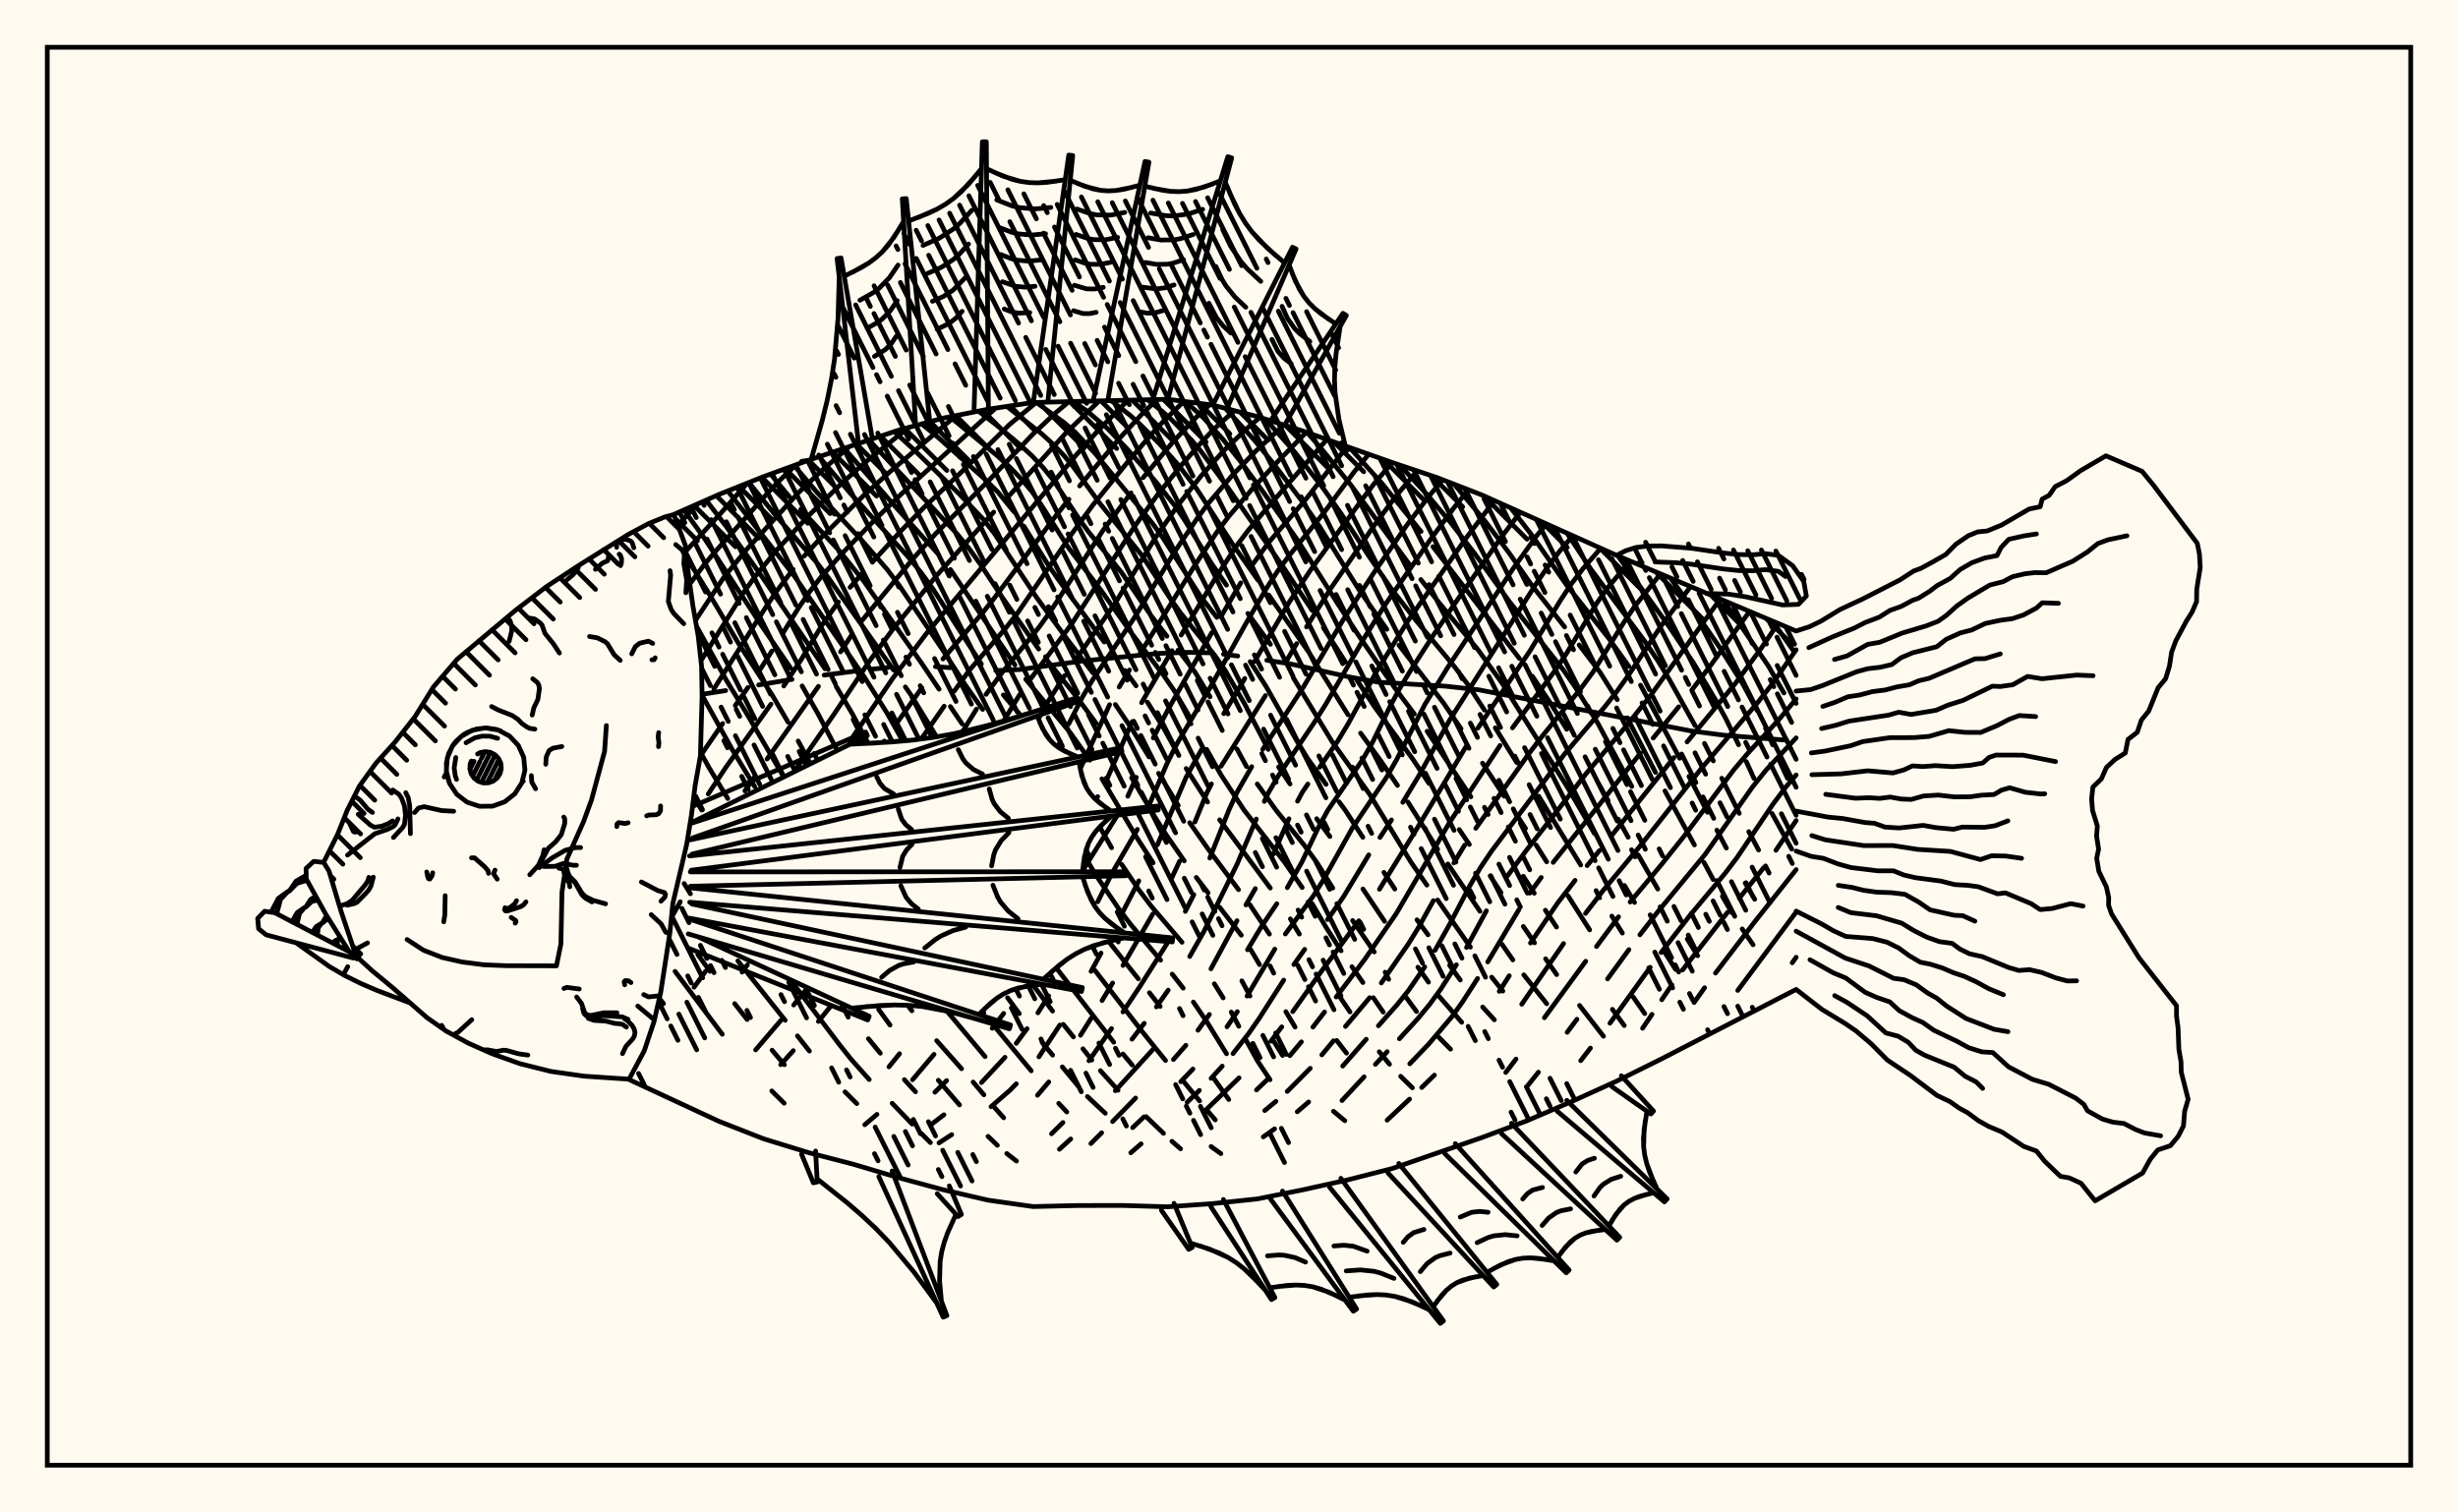 <svg xmlns="http://www.w3.org/2000/svg" width="520" height="320"><rect x="0" y="0" width="520" height="320" fill="floralwhite"/><rect x="10" y="10" width="500" height="300" stroke="black" stroke-width="1" fill="none"/><path stroke="black" stroke-width="1" fill="none" stroke-linecap="round" stroke-linejoin="round" d="
M 142.56 108.84 152.07 104.63 161.56 100.83 171.06 97.37 190.05 91.03 199.55 88.46 209.04 86.58 218.54 85.16 247.03 84.47 256.53 85.7 266.02 88.14 275.52 91.15 294.51 97.85 304.01 101.04 313.51 104.73 342 117.5 379.98 133.51 
M 379.98 209.34 351.49 224.04 342 228.75 332.5 233.06 323 237.14 313.51 240.68 294.51 247.24 285.02 249.66 275.52 251.76 266.02 253.66 256.53 254.66 247.03 255.33 237.53 255.05 228.04 255.06 218.54 255.28 209.04 253.93 199.55 251.73 190.05 249.16 180.55 246.33 171.06 243.87 161.56 240.95 152.07 237.23 133.09 228.41 
M 378.02 156.61 364.59 155.54 357.74 154.65 312.89 145.96 305.77 145.18 291.68 144.34 285.38 143.22 272.83 140.43 268 139.7 
M 261.85 138.8 258.84 138.41 
M 255.83 138.12 251.27 138.02 244.99 138.25 229.07 139.84 215.7 141.66 210.65 141.88 
M 201.07 141.27 197.89 141.04 
M 187.84 141.25 184.44 141.58 
M 181.06 141.98 174.35 142.84 
M 167.56 143.74 160.49 144.92 
M 153.53 146.11 148.52 146.9 
M 139.49 211.21 140.36 212.35 
M 142.81 205.52 152.8 218.83 
M 163.28 230.82 165.9 233.42 
M 147.63 201.97 150.21 205.51 
M 155.43 212.35 158.06 215.7 
M 163.33 222.19 165.94 225.27 
M 144.73 186.93 146.06 189.1 
M 156.1 203.3 166.11 215.87 
M 168.7 219.17 171.24 222.38 
M 178.77 231.02 181.26 233.5 
M 167.87 208.19 177.65 221.09 180.11 224.18 183.89 228.41 
M 188.74 233.43 192.98 237.83 
M 194.92 239.84 196.84 241.75 
M 146.76 168.59 148.46 171.4 
M 183.73 219.77 186.24 222.84 
M 191.32 228.43 193.68 231 
M 148.2 159.17 149.98 162.39 153.96 168.96 
M 185.89 213.58 188.29 216.88 
M 198.51 228.56 202.99 233.77 
M 209.03 240.43 211 242.32 
M 212.99 244.06 215.04 245.65 
M 148.53 147.1 154.96 158.67 159.66 166.42 
M 192.02 212.69 192.91 213.86 
M 198.16 220.18 203.42 226.12 
M 205.87 228.94 208.15 231.64 
M 210.29 234.18 212.33 236.5 
M 147.33 132.43 153.61 143.83 158.02 151.06 165.48 163.84 
M 200.42 214.04 208.39 223.55 
M 145.26 118 149.98 125.58 156.26 136.17 163.37 147.07 166.72 152.8 
M 168.86 156.78 171.28 161.26 
M 207.81 213.89 208.14 214.31 
M 210.74 217.59 218.16 226.56 
M 223.98 233.44 225.69 235.27 
M 144.69 107.9 149.01 113.88 161.02 132.25 167.29 141.38 
M 169.69 145.13 173.01 150.95 177.09 158.68 
M 213.16 211.1 215.64 214.46 
M 220.45 220.54 222.69 223.24 
M 224.74 225.73 228.33 230.08 
M 230.05 232 233.82 235.54 
M 149.38 105.82 153.56 111.29 161.18 121.98 174.53 141.49 
M 176.91 145.25 180.28 150.96 183.68 157.29 
M 218.57 208.44 222.68 213.92 
M 224.94 216.73 227.09 219.39 
M 229.1 221.9 230.98 224.29 
M 232.8 226.54 236.53 230.67 
M 242.47 236.26 246.15 239.79 
M 247.93 241.47 249.75 243.06 
M 153.96 103.87 168.1 121.95 182.97 143.42 187.64 150.85 190.97 156.78 
M 223.44 204.76 235.61 220.51 
M 237.57 223 239.53 225.34 
M 256.21 242.58 258.28 244.08 
M 158.42 102.08 163.96 108.89 172.85 119.1 175.23 122.23 189.04 141.77 
M 191.53 145.33 192.78 147.13 198.14 155.89 
M 231.64 205.32 241.52 218.11 246.57 224.38 
M 250.37 228.8 253.78 232.94 
M 255.41 234.97 257.1 236.95 
M 163.01 100.3 167.23 105.38 
M 169.39 107.77 177.68 116.67 182.73 122.95 195.07 140.46 198.67 145.82 
M 201.05 149.49 203.55 153.17 
M 234.52 199.17 240.81 207.1 
M 243.17 210.04 245.44 212.94 
M 256.75 228.11 259.95 232.63 
M 168 98.49 172.9 104.24 182.47 114.49 187.68 120.48 190.19 123.8 199.67 137.86 204.17 144.86 207.89 150.1 
M 229.45 181.13 231.75 185.01 236.65 192.24 239.17 195.55 245.53 203.15 
M 247.99 206.1 250.31 209.07 
M 252.46 212 255.35 216.25 259.48 222.95 
M 173.29 96.65 179.95 104.43 192.38 118.1 194.94 121.25 197.42 124.68 207.61 140.5 
M 212.26 147.04 216.01 151.45 
M 232.66 174.95 235.16 179.36 
M 237.28 182.86 240.89 188.22 243.51 191.68 250.06 199.36 
M 256.9 208.15 258.77 211.13 
M 260.48 214.13 262.08 217.14 
M 263.64 220.12 266.03 224.46 268.68 228.44 
M 178.63 94.91 189.56 107.35 198.5 117.24 
M 201.07 120.5 214.71 140.7 
M 217 143.72 226.42 155.03 230.56 160.84 
M 233.12 164.79 240.55 177.3 243.95 182.56 
M 262.72 207.53 264.44 210.73 
M 269.49 220.32 271.33 223.31 
M 282.1 235.12 284.5 237.12 
M 183.88 93.14 202.46 112.95 205 116.04 207.42 119.41 212.05 126.42 219.74 137.33 
M 221.92 140.19 227.92 147.65 231.88 153.01 
M 239.4 164.58 244.51 173.16 246.75 176.68 250.53 182.14 
M 253.08 185.64 255.57 188.9 
M 258.02 191.95 262.6 197.87 
M 264.59 200.92 266.46 204.09 
M 272.03 214.04 273.98 217.31 
M 189.18 91.33 193.29 95.1 202.97 104.55 208.02 109.87 210.39 112.9 219.18 126.25 225.7 135.17 231.2 142.36 
M 235.96 149.05 239.72 154.63 243.08 160.14 
M 245.1 163.62 249.27 170.43 
M 251.69 174.07 255.58 179.63 262.02 188.23 
M 264.41 191.41 268.55 197.64 
M 282.79 220.14 284.86 222.82 
M 195 89.69 198.6 92.67 208.58 101.6 211.12 104.12 214.52 108.28 
M 216.6 111.32 221.67 119.4 223.83 122.53 233.6 135.83 
M 237.98 141.85 240.34 145.1 
M 242.73 148.55 246.1 153.91 248.99 159.16 
M 250.94 162.6 255.47 169.69 
M 258.03 173.46 268.74 187.89 
M 272.98 194.42 274.88 197.63 
M 283.46 210.94 285.6 214.1 
M 291.79 222.53 293.96 225.17 
M 296.31 227.72 298.8 230.15 
M 200.96 88.18 211.07 96.5 213.67 98.87 216.13 101.41 218.36 104.08 220.32 106.89 226.08 115.95 232.83 124.76 239.2 133.74 246.1 142.79 248.44 146.18 251.52 151.43 
M 255.27 158.54 258.3 163.94 263.18 171.39 271.82 182.51 275.48 187.78 
M 277.58 191.18 280.52 196.17 283.72 201.16 
M 286.01 204.53 288.33 207.88 
M 290.53 211.09 292.62 214.13 
M 206.98 86.99 210.71 89.85 215.78 94.1 218.29 96.42 220.64 98.89 222.77 101.5 228.33 109.85 230.37 112.64 237.22 121.06 243.5 130.23 246.87 134.61 
M 249.25 137.54 252.81 142.21 255.99 147.43 
M 261.67 158.45 263.71 162.19 
M 265.98 165.87 269.94 171.4 275.88 178.78 278.57 182.47 281.95 187.89 
M 286.16 194.77 290.73 201.41 
M 297.52 211.09 299.67 214.02 
M 304.33 219.41 306.87 221.98 
M 213.01 85.99 220.39 91.79 222.78 93.98 225.03 96.32 227.09 98.82 232.79 106.66 241.49 117.38 247.63 126.71 249.8 129.74 256.93 138.58 259.2 141.85 263.37 149.05 268.31 158.56 
M 270.49 162.27 272.92 165.88 
M 278.55 173.22 281.34 176.99 
M 288.33 188.08 292.92 194.93 
M 299.96 204.63 302.2 207.8 
M 304.44 210.8 309.23 216.29 
M 219.24 85.14 225.09 89.39 227.4 91.39 231.63 95.88 243.83 110.75 245.89 113.6 254.01 126.23 257.44 130.63 
M 264.48 139.98 267.88 145.3 274.29 156.65 276.61 160.45 280.55 165.96 
M 283.28 169.64 284.65 171.5 288.31 177.15 
M 292.77 184.57 295.08 188.1 
M 299.77 194.61 302.11 197.79 
M 306.68 204.25 308.93 207.35 
M 313.66 213.06 316.14 215.77 
M 226.94 84.89 229.88 86.9 234.29 90.65 238.43 94.97 244.53 101.94 248.53 106.98 250.48 109.84 256.34 119.28 259.47 123.81 
M 263.99 129.79 268.77 136.32 
M 273.61 143.4 281.75 156.82 289.69 167.96 298.5 182.42 301.86 187.27 
M 304.14 190.43 311.07 200.39 
M 315.57 206.74 317.93 209.69 
M 235.05 84.77 239 87.8 241.13 89.73 245.31 93.91 249.36 98.46 253.23 103.54 260.95 115.42 266.15 122.77 
M 268.41 125.9 276.87 137.97 285.18 151.23 
M 287.84 155.11 291.97 160.79 295.64 166.17 
M 297.84 169.68 304.14 179.68 
M 306.3 182.8 313.09 192.81 
M 317.75 199.79 320.05 203.09 
M 322.37 206.26 327.22 212.37 
M 242.79 84.59 245.82 86.99 247.95 88.9 252.06 93.11 254.03 95.43 259.86 103.3 271.89 120.59 277.61 129.18 
M 279.96 132.79 284.65 140.08 
M 286.99 143.79 290.73 149.46 298.87 160.6 302.32 165.77 
M 308.71 175.52 310.85 178.67 
M 315.25 185.32 317.55 188.86 
M 322.27 196.02 324.64 199.48 
M 326.98 202.87 329.32 206.2 
M 334.16 212.73 339.22 219.25 
M 250.8 84.95 254.59 88.39 258.63 92.84 262.63 97.88 266.68 103.32 274.58 114.38 283.07 127.84 287.73 134.91 295.1 145.58 299.21 151.07 
M 301.91 154.71 311.17 168.59 
M 322.26 185.4 324.58 188.99 
M 326.93 192.58 329.29 196.15 
M 341.11 213.55 343.62 216.98 
M 259.21 86.38 265.3 93.04 269.36 98.03 275.39 105.96 279.19 111.44 287.46 124.71 293.39 133.15 
M 295.96 136.5 305.38 148.73 309.09 154.19 
M 313.63 161.46 318.22 168.46 
M 320.48 171.85 322.73 175.27 
M 324.97 178.78 327.2 182.34 
M 331.7 189.51 336.3 196.74 
M 345.5 210.92 347.95 214.45 
M 267.68 88.66 273.89 95.63 279.72 103.04 283.54 108.41 289.78 117.94 294.37 124.61 299.47 131.16 307.76 141.12 310.42 144.69 314.05 150.24 
M 316.33 153.99 320.88 161.34 
M 325.52 168.45 334.4 183.01 
M 340.99 193.82 343.22 197.42 
M 276.55 91.52 279.99 95.47 285.78 102.62 298.09 119.31 
M 300.58 122.61 304.45 127.53 312.64 137.42 317.83 144.63 331.78 166.85 337.3 176.33 
M 343.67 187.35 345.8 190.94 
M 352.25 201.6 354.48 205.11 
M 285.55 94.74 292.34 102.25 300.63 112.46 
M 303.14 115.66 321.46 139.35 
M 324.17 143.07 328 148.75 331.45 154.3 
M 338.04 165.53 340.21 169.41 
M 342.33 173.3 344.45 177.14 
M 346.57 180.89 350.71 188.1 
M 356.95 198.68 359.15 202.21 
M 296.1 98.38 301.89 104.62 306.88 110.55 311.94 117.07 319.32 127.29 330.69 141.69 333.34 145.51 338.01 152.99 345.21 166.39 
M 307.63 102.44 314.3 110.42 319.23 116.96 323.97 123.71 331 132.65 
M 334.08 136.46 338.5 142.25 342.13 148.04 
M 344.26 151.88 350.22 163.42 
M 352.23 167.34 358.46 178.77 
M 360.48 182.46 362.44 186.09 
M 364.38 189.64 366.4 193.12 
M 368.57 196.54 370.87 199.89 
M 319.61 107.48 324.22 113.41 331.34 123.68 340.35 135.07 344.6 140.99 
M 347.06 144.96 355.34 160.43 
M 357.31 164.26 361.22 171.86 
M 363.21 175.64 365.22 179.44 
M 369.21 186.85 371.22 190.27 
M 331.56 112.91 336.57 120.44 348.03 135.78 350.71 139.77 353.15 143.76 358.6 153.52 
M 360.59 157.29 362.46 160.99 
M 364.25 164.66 367.95 172.09 
M 369.96 175.95 372.04 179.84 
M 342.28 117.63 353.06 132.49 358.33 140.37 363.03 148.25 365.12 152.08 367.81 157.57 
M 369.43 161.13 371.06 164.69 
M 374.88 172.11 379.04 179.65 
M 353.39 122.31 358.37 129.09 363.69 136.81 368.64 144.61 371.76 150.37 
M 373.5 154.05 375.02 157.6 
M 376.5 161.11 378.15 164.67 
M 364.65 127.1 374.09 140.88 377.4 146.62 
M 375 131.43 379.56 137.9 
M 147.64 106.59 143.4 111.11 
M 158.09 102.22 152.31 108.78 145.11 116.59 
M 168.38 98.35 164.78 101.8 162.59 104.12 151.5 116.5 149.06 119.37 145.93 123.55 
M 179.58 94.6 173.95 99.47 168.95 104.21 157.89 116.33 153.08 122.22 147.13 131.25 
M 192.2 90.45 183.64 97.34 178.38 101.95 171.2 108.97 164.44 116.24 159.72 122.01 157.35 125.31 148.29 139.79 
M 202.24 87.93 188.29 99.8 183.01 104.55 173.61 113.85 170.13 117.65 
M 167.79 120.46 164.21 125.19 161.89 128.64 151.03 145.75 
M 210.64 86.34 190.37 104.81 185.39 109.66 178.5 116.74 173.66 122.12 171.22 125.27 168.93 128.62 165.61 133.99 
M 163.3 137.74 160.84 141.59 
M 158.23 145.45 155.55 149.28 
M 152.88 153.08 148.17 159.93 
M 219.24 85.14 213.58 89.8 203.95 99.34 195.34 107.49 190.37 112.56 184.73 118.74 
M 182.34 121.4 179.84 124.27 
M 177.35 127.36 173.87 132.32 169.52 139.51 165.81 145.14 
M 163.1 148.98 153.51 162.42 149.83 167.99 
M 226.2 84.91 223.14 87.51 218.52 91.85 209.27 101.56 197.95 112.91 193.18 118.17 182.43 131.21 
M 180.09 134.47 177.82 137.92 
M 173.15 145.21 162.28 160.59 
M 159.61 164.38 157.59 167.34 
M 143.91 190.79 142.04 194.15 
M 232.57 84.8 225.57 91.53 212.98 105.45 
M 210.22 108.35 198.23 121.66 188.66 133.43 183.94 139.87 176.53 150.98 168.57 162.46 
M 238.61 84.71 232.49 90.88 227.74 96.19 195.89 134.16 188.88 143.5 179.74 156.91 
M 149.27 205.5 146.83 208.87 
M 244.79 84.53 241.73 87.46 236.89 92.68 228.41 102.81 
M 226.14 105.63 222.79 109.88 210.49 126.36 208.02 129.47 199.48 139.42 
M 195.02 145.52 189.87 152.79 
M 187.08 156.79 186.87 157.1 
M 158.12 204.14 157 205.68 
M 250.47 84.91 246.17 89.09 243.75 91.7 238.74 97.54 231.23 106.82 226.79 112.86 215.26 129.73 212.71 132.96 205.09 141.79 201.88 146.22 
M 199.74 149.41 194.9 156.35 
M 255.92 85.62 252.87 88.48 248.12 93.53 241.82 101.07 
M 239.27 104.28 233.25 112.35 222.28 129.28 219.83 132.69 212 142.29 208.6 146.91 
M 206.58 150.03 203.6 154.84 
M 170.49 209.42 167.91 212.64 
M 165.23 215.85 159.86 222.13 
M 261.15 86.88 257.11 90.52 254.76 92.93 249.95 98.39 244.91 104.65 240.02 111.37 226.76 131.95 218.02 143.65 
M 215.71 146.98 212.3 152.58 
M 175.68 212.96 173.13 216.11 
M 167.82 222.29 165.16 225.26 
M 266.55 88.3 263.75 90.69 258.96 95.29 254.1 100.69 249.2 106.89 244.41 113.8 235.84 127.72 227.59 139.54 
M 225.22 142.95 221.86 148.2 219.68 152.11 
M 271.62 89.91 265.66 95.44 260.74 100.52 255.76 106.34 253.32 109.6 248.6 116.6 240.09 130.52 231.06 143.98 228.95 147.56 226.09 153.18 
M 224.31 156.88 223.77 158.02 
M 276.37 91.45 269.93 98.04 265.05 103.31 259.97 109.23 257.47 112.54 252.75 119.64 241.17 138.29 
M 238.94 141.76 236.76 145.36 
M 234.74 149.09 228.53 162.66 
M 190.3 222.94 188.06 225.72 
M 280.68 93 266.8 108.97 264.22 112.02 261.7 115.33 256.99 122.54 249.88 134.37 
M 247.93 137.66 241.51 148.67 
M 239.51 152.68 234.2 164.81 
M 232.22 168.54 231.85 169.18 
M 197.6 223.07 193.05 228.45 
M 185.53 235.77 182.94 237.97 
M 284.95 94.53 276.03 105.93 268.49 114.65 264.79 119.7 
M 262.48 123.32 258.28 130.5 
M 256.36 133.85 247.17 150 243.98 156.13 
M 240.39 164.47 238.59 168.46 
M 236.56 172.22 229.03 184.22 
M 212.33 214.42 209.9 217.56 
M 200.26 228.63 197.78 231.09 
M 289.54 96.12 286.39 99.95 280.04 108.54 272.85 117.4 270.4 120.67 268.09 124.21 263.83 131.47 255.94 145.6 249.03 157.29 246.96 161.38 242.55 171.59 
M 240.61 175.48 235.21 184.81 232.23 190.79 
M 221.84 210.71 219.57 214.3 
M 217.28 217.64 214.98 220.76 
M 212.61 223.7 207.64 229.04 
M 199.69 235.86 197.03 237.89 
M 294.54 97.86 290.71 102.33 288.48 105.25 277.24 120.63 272.77 127.35 265.41 139.94 
M 263.34 143.55 258.89 150.99 
M 254.18 158.61 250.93 164.44 244.86 178.75 
M 240.92 186.37 236.98 194.02 
M 232.93 201.65 230.82 205.52 
M 224.21 216.87 219.79 223.6 
M 215 229.31 213.72 230.62 209.66 234.15 
M 201.34 240.06 198.65 241.81 
M 299.82 99.63 295.34 104.93 290.64 111.28 281.65 124.32 276.4 132.64 
M 274.32 136.17 272.18 139.79 
M 267.72 147.16 258.32 162.12 
M 256.28 165.86 255.32 167.75 252.79 173.92 
M 249.55 182.2 247.74 186.07 
M 243.87 193.39 237.57 204.27 
M 235.38 207.98 233.14 211.7 
M 230.85 215.41 228.58 219.04 
M 221.87 228.92 219.48 231.74 
M 305.22 101.51 302.63 104.58 297.72 110.97 290.55 121.33 284.04 131.32 275.82 145.23 267.14 158.54 
M 264.8 162.21 261.7 167.62 259.97 171.42 255.94 181.54 
M 252.56 189.27 250.76 192.83 
M 246.82 199.75 241.16 208.7 237.56 214.1 
M 235.14 217.62 230.37 224.43 
M 310.66 103.62 307.62 107.39 302.71 114 292.94 128.07 288.64 134.93 280.39 149.13 278.03 152.87 270.46 164.11 268.35 167.71 267.47 169.56 
M 265.78 173.29 261.67 182.93 254.62 197.21 251.69 202.37 
M 247.14 209.49 244.64 213.04 
M 242.07 216.51 239.48 219.87 
M 224.87 237.5 222.45 239.88 
M 316.13 105.91 310.25 113.73 297.94 131.24 291.26 141.98 285.2 153.14 282.96 156.86 279.17 162.33 
M 276.68 165.89 275.48 167.67 274.5 169.51 
M 272.68 173.23 269.38 180.73 
M 265.57 188.01 263.58 191.46 
M 261.69 194.79 256.18 204.98 
M 243.89 222.06 235.95 230.77 
M 226.52 240.98 224.12 243.16 
M 321.63 108.39 317.62 113.64 307.98 127.4 303.25 134.36 298.51 141.7 296.18 145.54 294.1 149.41 290.37 157.05 288.25 160.75 280.92 171.41 278.9 175.08 275.38 182.46 272.33 187.81 
M 270.12 191.2 266.83 196.09 263.92 200.95 
M 255.85 214.64 253.43 217.98 
M 250.88 221.16 248.24 224.17 
M 240.24 232.32 235.37 237.3 
M 233.06 239.67 230.78 241.95 
M 327.12 110.89 325.06 113.39 320.06 120.37 306.28 141.2 301.46 149.01 295.44 160.76 293.35 164.42 286.07 175.24 280 186.1 277.87 189.52 271.92 197.61 
M 269.69 200.81 263.82 210.74 
M 261.76 214.04 259.58 217.25 
M 252.37 226.18 249.79 228.86 
M 242 236.31 239.62 238.58 
M 332.67 113.41 329.88 116.71 327.26 120.16 324.86 123.69 306.62 152.46 300.14 164.17 296.76 169.75 
M 294.37 173.48 291.93 177.19 
M 289.57 180.87 284.24 189.71 280.85 194.56 
M 276.01 200.86 273.72 204.08 
M 271.57 207.37 266.32 215.57 264.17 218.65 260.85 222.91 
M 258.57 225.57 256.21 228.15 
M 253.73 230.7 251.15 233.21 
M 241.4 242.01 239.22 243.9 
M 338.61 116.02 334.87 120.34 332.29 123.71 330.01 127.2 323.7 137.67 312.65 154.05 
M 310.18 157.89 299.96 174.97 291.83 188.14 
M 287.47 194.81 279.28 205.87 273.48 214.05 
M 271.16 217.26 268.87 220.29 
M 262.13 228.05 254.93 235.01 
M 344.86 118.71 340.23 124.21 337.81 127.6 331.49 138.11 329.19 141.58 319.97 154 
M 317.34 157.73 306.61 174.09 295.41 193.26 288.71 202.99 282.68 210.94 
M 280.21 214.12 277.75 217.31 
M 275.31 220.43 272.88 223.35 
M 268.12 228.4 265.81 230.61 
M 351.28 121.41 345.86 128.25 343.53 131.68 337.04 142.14 334.49 145.6 326.15 155.9 323.41 159.5 312.21 175.25 
M 309.86 178.8 307.58 182.58 
M 303.24 190.56 300.07 196.27 297.92 199.75 292.22 207.97 
M 289.75 211.09 284.64 217.17 
M 282.11 220.2 279.64 223.19 
M 277.19 226.03 272.32 230.93 
M 269.92 233.02 267.56 234.97 
M 357.64 124.13 351.45 132.37 344.53 142.83 342.1 146.23 339.47 149.57 330.94 159.6 315.51 180.12 313.16 183.62 310.94 187.42 306.75 195.44 303.59 201.06 
M 301.41 204.57 297.97 209.56 295.49 212.66 291.61 217.03 
M 289.03 219.88 284.05 225.56 
M 276.85 233.15 274.44 235.22 
M 269.64 238.84 267.25 240.54 
M 363.9 126.78 349.25 147.06 344.02 153.63 335.71 163.48 322.61 180.31 318.92 185.31 
M 314.45 192.71 310.25 200.46 
M 308.11 204.12 304.81 209.26 302.49 212.44 300 215.47 296.05 219.78 
M 293.46 222.52 290.97 225.19 
M 288.58 227.83 283.9 232.85 
M 370.11 129.38 362.05 140.56 357.89 146.03 
M 355.14 149.54 349.74 156.15 
M 347.03 159.37 328.58 182.46 
M 326.05 185.65 323.63 188.97 
M 321.32 192.47 314.74 203.52 
M 312.59 207.02 309.42 211.95 307.22 215.03 302.24 220.91 298.24 225.08 
M 376.15 131.91 372.61 137.13 367.14 144.57 356.91 156.98 
M 354.12 160.28 340.99 176.73 
M 338.38 179.96 335.77 183.14 
M 333.21 186.27 329.54 191.03 323.78 199.52 
M 319.29 206.44 317.18 209.75 
M 303.46 227.47 300.77 230.09 
M 298.19 232.55 293.45 237 
M 379.98 137.47 374.95 144.68 371.95 148.51 359.87 162.65 346.81 179.19 339.04 188.54 335.42 193.26 
M 330.78 199.64 321.93 212.47 
M 379.98 147.88 376.31 152.27 369.77 159.36 366.77 162.9 356.36 176.81 351.3 183.15 344.86 190.85 
M 342.41 193.97 337.75 200.26 
M 335.46 203.38 326.72 215.33 
M 320.72 224.07 318.55 226.91 
M 379.98 156.12 373.67 162.87 370.77 166.48 360.73 180.76 350.56 193.1 346.93 197.78 
M 344.6 200.92 340.09 207.11 
M 333.61 215.65 331.54 218.41 
M 325.46 226.85 323.29 229.57 
M 379.98 163.97 377.84 166.46 375.05 170.18 367.46 181.47 364.98 184.74 357.45 193.75 351.41 201.53 
M 349.11 204.66 340.59 216.49 
M 336.46 221.75 334.41 224.41 
M 379.98 173.61 375.7 179.9 
M 373.11 183.58 367.95 190.04 
M 365.47 193.03 355.95 205.23 
M 353.69 208.37 351.55 211.52 
M 349.49 214.61 347.49 217.56 
M 379.98 183.99 371.17 195.09 362.92 205.88 
M 360.61 208.98 358.39 212.11 
M 379.98 192.98 367.63 209.55 
M 379.98 202.53 379.15 203.71 
M 169.56 97.62 171.06 97.37 
M 181.6 93.62 177.09 54.7 177.93 54.58 184.56 92.91 
M 193.69 89.76 190.88 42.08 191.72 42.02 196.7 89.23 
M 206.06 86.85 207.82 30 208.66 30 209.1 86.57 
M 218.63 84.92 226.1 32.81 226.94 32.91 221.67 85.06 
M 231.32 84.51 242.23 34.16 243.06 34.32 234.36 84.78 
M 244.03 84.09 259.75 33.16 260.57 33.4 247.08 84.47 
M 256.7 85.45 273.43 52.31 274.19 52.67 259.57 86.48 
M 269 88.69 284.11 66.29 284.83 66.74 271.77 89.96 
M 283.76 93.7 285.02 94.55 
M 171.61 97.2 173.98 88.85 175.02 84.61 175.88 80.34 176.54 76.04 177.29 67.36 177.54 58.59 
M 178.6 58.44 182.13 56.66 183.78 55.65 185.31 54.51 186.71 53.23 189.11 50.23 191.16 46.85 
M 192.22 46.76 196.28 45.18 198.22 44.26 200.05 43.19 201.76 41.96 204.85 39.03 207.64 35.68 
M 208.7 35.69 212.25 37.29 215.87 38.37 217.72 38.63 219.6 38.69 221.5 38.58 225.35 38.02 
M 226.41 38.15 229.61 39.46 232.84 40.27 234.48 40.39 236.13 40.3 237.79 40.04 241.14 39.19 
M 242.19 39.4 245.82 40.23 247.62 40.48 249.41 40.55 251.19 40.42 254.7 39.59 258.18 38.26 
M 259.21 38.55 261.12 42.99 262.21 45.11 263.44 47.12 264.83 49.02 268.09 52.47 271.75 55.62 
M 272.72 56.07 274.06 59.52 275.81 62.65 276.9 64.03 278.16 65.29 279.55 66.44 282.6 68.53 
M 283.51 69.09 282.66 74.73 282.4 77.54 282.32 80.35 282.44 83.14 283.25 88.71 284.58 94.25 
M 180.38 57.58 183.78 55.65 185.31 54.51 186.71 53.23 187.97 51.79 190.16 48.56 
M 181.92 63.52 184.72 61.93 185.98 60.99 188.17 58.74 189.98 56.08 
M 183.45 69.46 185.66 68.21 186.66 67.47 188.38 65.7 189.81 63.6 
M 184.99 75.4 187.33 73.94 188.59 72.65 189.63 71.12 
M 194.27 46 198.22 44.26 200.05 43.19 201.76 41.96 203.36 40.56 206.26 37.38 
M 195.27 51.92 198.66 50.42 201.71 48.44 203.08 47.24 205.58 44.5 
M 196.27 57.83 199.11 56.58 201.66 54.92 202.81 53.92 204.9 51.63 
M 197.27 63.75 199.55 62.74 201.61 61.4 204.22 58.75 
M 198.26 69.66 200.8 68.43 202.26 67.27 203.54 65.87 
M 210.47 36.52 214.05 37.92 215.87 38.37 217.72 38.63 219.6 38.69 223.42 38.33 
M 210.87 42.29 214.03 43.53 215.64 43.93 218.93 44.21 222.31 43.89 
M 211.26 48.07 214.01 49.13 215.4 49.48 218.26 49.73 221.19 49.45 
M 211.66 53.84 213.98 54.74 215.17 55.04 217.59 55.25 220.08 55.01 
M 212.06 59.61 214.93 60.59 216.92 60.76 218.96 60.57 
M 212.45 65.38 213.94 65.96 215.47 66.26 217.85 66.13 
M 228.01 38.84 231.22 39.96 232.84 40.27 234.48 40.39 236.13 40.3 239.46 39.65 
M 227.83 44.22 230.66 45.21 232.1 45.48 235 45.51 237.95 44.94 
M 227.65 49.6 230.11 50.45 231.35 50.7 233.88 50.72 236.43 50.22 
M 227.47 54.98 229.56 55.7 230.61 55.91 232.75 55.93 234.92 55.51 
M 227.29 60.36 229.87 61.12 231.62 61.14 233.4 60.79 
M 227.11 65.74 229.13 66.34 230.5 66.35 231.89 66.08 
M 244.01 39.85 247.62 40.48 249.41 40.55 251.19 40.42 252.95 40.1 256.45 38.96 
M 243.44 45.07 246.63 45.63 248.22 45.7 251.34 45.29 254.43 44.29 
M 242.87 50.3 245.65 50.79 248.38 50.74 249.73 50.49 252.41 49.62 
M 242.31 55.53 244.66 55.94 246.98 55.9 248.12 55.69 250.39 54.95 
M 241.74 60.76 244.63 61.13 246.51 60.89 248.38 60.28 
M 241.18 65.99 242.68 66.25 244.17 66.23 246.36 65.62 
M 260.13 40.79 262.21 45.11 263.44 47.12 264.83 49.02 266.39 50.8 269.89 54.07 
M 258.67 48.58 260.38 52.14 262.55 55.37 263.83 56.84 266.72 59.53 
M 257.21 56.37 258.56 59.18 259.36 60.49 261.28 62.87 263.55 65 
M 255.75 64.16 257.32 67.17 258.72 68.91 260.39 70.47 
M 273.36 57.82 274.87 61.14 275.81 62.65 276.9 64.03 278.16 65.29 281.05 67.51 
M 271.22 64.81 272.37 67.36 273.94 69.58 274.9 70.54 277.11 72.24 
M 269.08 71.81 270.38 74.38 271.64 75.79 273.18 76.97 
M 146.51 170.62 183.13 154.88 183.49 155.65 146.69 173.85 
M 145.99 174.27 227.26 147.81 227.53 148.61 146.54 177.29 
M 145.72 177.75 237.17 158.19 237.36 159.01 146.39 180.71 
M 145.88 181.1 244.94 170.53 245.04 171.37 146.23 184.12 
M 146.04 184.47 238.22 184.44 238.23 185.28 146.07 187.51 
M 146.2 187.86 248.09 198.44 248.01 199.29 145.91 190.89 
M 146.35 191.26 228.97 208.95 228.8 209.78 145.76 194.25 
M 146.51 194.68 213.78 216.86 213.53 217.67 145.6 197.59 
M 147.66 198.2 183.89 215.02 183.56 215.8 145.45 200.53 
M 179.81 157.47 188.73 156.98 193.16 156.58 197.56 156 201.92 155.22 210.55 153.1 219.09 150.47 
M 219.43 151.48 220.57 154.17 222.07 156.5 223.02 157.47 224.12 158.29 225.34 158.98 228.02 160.14 
M 228.26 161.18 228.85 164.09 229.87 166.71 230.63 167.87 231.55 168.92 232.62 169.87 235.03 171.58 
M 235.16 172.64 232.83 174.76 231.81 175.9 230.95 177.12 230.26 178.43 229.41 181.32 229 184.44 
M 229.02 185.51 230.12 188.8 231.63 191.78 232.62 193.1 233.77 194.3 235.06 195.4 237.9 197.39 
M 237.8 198.45 233.51 199.42 229.45 200.84 227.55 201.81 225.74 202.96 224.01 204.27 220.71 207.18 
M 220.5 208.22 217.04 208.67 213.81 209.57 212.31 210.29 210.91 211.18 209.57 212.24 207.06 214.64 
M 206.74 215.66 200.93 214.05 195.08 212.95 192.12 212.69 189.15 212.63 186.17 212.74 180.17 213.3 
M 184.27 157.26 193.16 156.58 197.56 156 201.92 155.22 206.25 154.25 214.82 151.82 
M 219.97 152.85 221.26 155.4 222.07 156.5 223.02 157.47 224.12 158.29 226.66 159.59 
M 202.73 158.61 203.71 160.57 204.33 161.41 205.9 162.78 207.85 163.78 
M 185.48 164.37 186.16 165.73 187.1 166.83 189.04 167.97 
M 228.53 162.65 229.29 165.45 229.87 166.71 230.63 167.87 231.55 168.92 233.8 170.74 
M 209.28 166.92 209.87 169.06 210.32 170.03 211.6 171.72 213.32 173.12 
M 190.04 171.18 190.76 173.34 191.65 174.52 192.85 175.49 
M 233.96 173.68 231.81 175.9 230.95 177.12 230.26 178.43 229.76 179.83 229.18 182.86 
M 213.45 176.16 211.8 177.86 210.61 179.8 210.23 180.87 209.78 183.2 
M 192.94 178.64 191.79 179.82 190.97 181.17 190.39 183.53 
M 229.54 187.17 230.81 190.34 231.63 191.78 232.62 193.1 233.77 194.3 236.45 196.41 
M 210.06 187.29 211.03 189.72 211.66 190.83 213.3 192.76 215.36 194.38 
M 190.58 187.41 191.7 189.87 192.84 191.21 194.27 192.34 
M 235.64 198.9 231.44 200.05 229.45 200.84 227.55 201.81 225.74 202.96 222.34 205.69 
M 204.29 196.16 201.55 196.91 199.03 198.05 197.85 198.8 195.64 200.57 
M 218.76 208.41 215.39 209.04 213.81 209.57 212.31 210.29 210.91 211.18 208.3 213.41 
M 193.31 203.53 191.12 203.93 190.09 204.28 188.21 205.32 186.51 206.77 
M 203.84 214.82 198.01 213.41 195.08 212.95 192.12 212.69 189.15 212.63 183.17 212.98 
M 200.83 250.91 203.39 256.94 202.68 257.4 198.27 252.55 
M 188.73 247.76 200.32 278.35 199.54 278.68 185.92 248.94 
M 172.54 243.53 172.89 250.08 172.07 250.26 169.57 244.2 
M 202.24 256.91 200.48 260.82 199.77 262.8 199.23 264.81 198.89 266.85 198.77 271.03 199.16 275.29 
M 198.18 275.7 193.33 269.11 188.12 262.87 185.31 259.95 182.35 257.17 179.27 254.51 172.86 249.42 
M 343 227.61 349.8 235.07 349.25 235.7 340.99 229.89 
M 331.46 232.82 352.69 253.67 352.12 254.29 329.4 235.07 
M 319.76 237.67 342.66 261.79 342.06 262.39 317.63 239.83 
M 307.86 241.97 331.95 268.71 331.34 269.29 305.66 244.08 
M 295.92 246.16 316.65 271.75 316.01 272.3 293.62 248.15 
M 283.67 249.3 305.37 279.48 304.7 280 281.26 251.15 
M 271.32 252 287 276.96 286.3 277.43 268.8 253.71 
M 258.81 253.79 269.71 274.53 268.98 274.96 256.18 255.33 
M 248.37 254.6 252.22 263.93 251.48 264.34 245.7 256.07 
M 348.42 235.12 347.82 238.92 347.72 242.65 347.96 244.48 348.4 246.28 349.01 248.07 350.56 251.58 
M 349.84 252.37 347.09 253.05 345.82 253.53 344.64 254.15 343.59 254.93 341.83 256.95 340.37 259.38 
M 339.62 260.14 336.83 260.51 335.52 260.84 334.3 261.32 333.18 261.98 331.23 263.79 329.54 266.04 
M 328.77 266.77 325.44 266.24 323.79 266.13 322.18 266.2 320.61 266.47 317.55 267.58 314.58 269.19 
M 313.77 269.88 310.85 270.42 308.19 271.39 307.02 272.13 305.95 273.03 304.98 274.08 303.2 276.46 
M 302.36 277.11 298.76 275.45 295.09 274.29 293.21 273.99 291.3 273.9 289.36 273.98 285.43 274.46 
M 284.55 275.06 281.18 273.41 277.74 272.26 275.97 271.97 274.17 271.88 272.34 271.96 268.62 272.46 
M 267.7 273 264.76 269.86 263.19 268.43 261.54 267.15 259.77 266.03 255.94 264.3 251.83 263 
M 348.08 237.02 347.68 240.8 347.72 242.65 347.96 244.48 348.4 246.28 349.75 249.83 
M 348.45 252.68 345.82 253.53 344.64 254.15 343.59 254.93 342.66 255.87 341.08 258.13 
M 342.87 248.87 340.86 249.52 339.15 250.59 338.43 251.31 337.22 253.05 
M 337.3 245.06 335.9 245.51 334.71 246.26 333.37 247.97 
M 338.21 260.29 335.52 260.84 334.3 261.32 333.18 261.98 332.16 262.81 330.37 264.88 
M 332.26 255.77 330.2 256.18 329.27 256.55 327.63 257.69 326.25 259.28 
M 326.32 251.24 324.23 251.79 323.09 252.58 322.14 253.68 
M 327.1 266.47 323.79 266.13 322.18 266.2 320.61 266.47 319.06 266.94 316.06 268.35 
M 320.95 261.48 318.42 261.22 315.98 261.48 314.79 261.84 312.49 262.92 
M 314.81 256.49 313.05 256.31 311.35 256.49 308.92 257.5 
M 312.29 270.12 309.47 270.83 308.19 271.39 307.02 272.13 305.95 273.03 304.07 275.24 
M 306.77 265.12 304.61 265.67 303.63 266.1 301.91 267.35 300.47 269.05 
M 301.24 260.12 299.06 260.8 297.86 261.67 296.86 262.85 
M 300.57 276.24 296.94 274.78 295.09 274.29 293.21 273.99 291.3 273.9 287.4 274.18 
M 294.9 270.48 292.12 269.36 290.7 268.98 287.79 268.68 284.8 268.9 
M 289.22 264.72 286.3 263.67 284.28 263.46 282.2 263.62 
M 282.87 274.2 279.48 272.75 277.74 272.26 275.97 271.97 274.17 271.88 270.49 272.18 
M 276.19 267.03 273.98 266.08 271.7 265.58 270.53 265.52 268.14 265.71 
M 266.25 271.4 263.19 268.43 261.54 267.15 259.77 266.03 257.9 265.09 253.91 263.62 
M 379.98 133.51 382.82 132.59 385.31 131.38 389.26 128.96 394.16 126.68 401.95 122.69 404.86 120.81 406.4 120.24 408.81 118.93 411.65 117.31 413.76 115.16 416.39 113.35 418.36 112.54 420.43 112.33 423.44 111.09 429.27 107.7 431.62 107.21 432.02 105.61 433.52 104.79 434.78 102.96 437.2 101.71 440.13 99.6 445.52 96.44 453.15 99.71 455.51 102.57 464.85 114.97 465.3 117.22 465.47 120.06 464.73 124.67 464.69 127.3 463.75 129.48 462.52 131.44 460.29 135.61 459.41 137.99 458.95 140.98 458.13 143.62 456.56 145.51 454.57 150.44 453.02 152.35 452.15 154.94 450.19 156.44 449.61 159.32 447.45 160.67 445.63 162.37 444.55 164.8 442.76 166.53 442.49 168.99 442.68 171.45 443.7 174.75 443.54 176.91 443.97 179.66 443.56 181.58 444.02 184.36 445.62 187.66 446.1 189.85 446.08 191.54 446.72 193.38 452.54 202.69 460.45 212.78 460.45 214.97 460.78 217.48 460.95 222.01 461.4 224.63 461.45 226.82 462.91 232.58 462.17 235.11 461.92 238.23 460.78 240.45 459.15 242.41 456.48 243.3 454.89 245.28 453.28 248.19 443.23 254.07 440.25 250.35 437.79 249.22 435.88 248.88 432.51 245.64 430.83 243.53 428.13 242.55 423.53 239.51 420.74 238.34 418.55 237.12 416.27 235.43 414.47 234.45 412.48 233.05 409.8 231.78 404.2 227.57 399.3 224.3 395.85 220.83 392.63 218.11 390.43 216.6 385.39 213.53 379.98 209.34 
M 382.66 137.02 387.53 134.81 392.3 132.88 394.59 131.71 397.56 130.58 399.85 129.14 402.19 128.31 404.65 126.99 405.89 126.56 408.26 125.08 409.81 123.89 412.58 122.38 414.67 120.5 417.18 119.05 419.87 118.06 422.47 117.55 423.36 115.81 424.97 114.1 428.17 113.38 430.81 112.97 
M 388.09 139.53 390.74 138.78 395.13 136.33 397.66 135.89 402.37 133.96 407.47 132.43 410.03 131.44 411.82 130.15 413.96 128.22 416.29 126.56 420.94 123.79 423.76 123.07 425.74 122.02 428.37 121.4 430.49 121.15 432.87 121.19 438.5 118.74 441.61 116.78 443.81 115 445.95 114.21 449.97 113.36 
M 379.98 146.21 383 145.91 385.58 145.04 392.79 142.12 395.13 141.48 397.75 141.18 400.22 140.6 402.14 139.17 404.64 138.11 409.74 136.83 411.76 135.24 414.73 133.91 417.09 133.3 420.01 131.91 423.2 131.23 425.68 130.9 428.05 130.12 430.82 128.65 432.05 127.53 435.46 127.65 
M 385.62 149.46 388.24 148.57 390.96 147.41 393.37 147.06 396.11 146.33 398.85 145.98 401.24 145.35 403.96 144.88 405.87 144.05 408.12 143.51 417.81 139.39 419.93 139.35 423.17 138.35 
M 385.37 154.14 388.48 153.42 391.14 152.58 399.5 151.31 401.69 150.69 404.3 151.16 409.57 150.28 412.04 149.21 415.29 148.18 421.5 145.18 423.18 145.25 425.81 144.88 428.95 143.11 431.99 143.61 439.35 142.83 442.8 142.97 
M 383.2 159.3 386.04 158.92 391.51 157.78 394.04 156.91 399.84 156.07 404.91 156.06 408.12 155.8 412.28 154.59 415.69 154.95 419.04 154.97 422.6 153.47 425.06 152.18 427.19 151.39 430.65 151.61 
M 383.31 163.91 389.52 163.73 395.13 163.08 400.46 163.54 402.76 162.9 404.59 162.04 406.77 162.19 409.48 161.99 413.05 162.21 416.81 161.92 419.47 161.43 420.78 160.26 422.26 159.75 427.98 159.77 434.86 161.13 
M 386.24 168.06 392.54 168.89 395.46 168.78 397.66 168.92 399.89 168.64 402.25 169.06 404.36 169.14 406.91 168.41 410.05 168.22 413.5 168.61 416.81 168.58 419.11 168.25 421.86 168.1 423.41 167.18 425.15 166.67 428.45 167.62 431.72 167.99 432.57 167.95 
M 379.98 171.61 386.73 172.88 389.78 173.17 394.56 174.03 396.55 174.19 398.77 174.99 401.74 175.18 406.88 174.63 409.56 175.11 413.3 175.45 415.13 174.99 419.89 175.04 422.09 174.7 424.77 173.67 
M 383.3 176.79 386.13 177.68 394.31 178.91 400.4 178.89 405.69 179.71 412.62 180.14 418.97 181.86 421.35 181.06 424.34 181.12 427.67 181.6 
M 379.98 180.07 383.15 181.18 385.78 181.61 388.83 182.79 391.57 183.55 397.3 184.25 400.56 184.24 402.74 185.12 405.22 185.7 410.59 186.41 413.52 187.16 416.26 187.31 418.52 187.62 422.6 189.11 424.26 188.91 429.65 191.17 431.62 192.45 434.17 192.21 438.07 191.19 440.67 191.7 
M 388.9 187.32 391.82 187.76 394.26 188.37 397.04 188.76 400.16 188.87 403 189.22 405.86 190.83 408.33 192.51 413.42 193.65 415.21 193.73 417.8 194.9 
M 388.88 192 391.55 193.1 397 193.76 402.31 195.32 404.89 196.89 407.63 198.28 410.3 199.23 413 199.6 414.57 200.77 416.63 201.79 419.35 202.4 424.96 204.71 427.1 205.33 429.35 205.16 431.89 205.74 434.95 206.91 437.36 207.55 439.31 207.52 
M 379.98 192.77 385.28 195.43 387.81 196.9 390.46 198.12 396.15 198.57 399.19 199.34 401.65 200.56 403.92 202.21 406.24 203.58 408.38 204 410.92 204.8 413.19 205.78 415.56 206.58 418.01 207.69 420.74 209.19 423.83 210.46 
M 379.98 197.01 390.36 202.7 395.39 204.37 400.6 206.99 402.79 207.28 405.41 208.37 407.72 210.05 409.75 211.2 411.78 212.84 415.93 215.49 421.88 217.78 424.79 218.28 
M 382.9 203.06 387.84 205.83 390.47 206.91 394.57 209.94 397.03 211.03 399.8 211.98 401.8 213.83 404.56 215.34 406.78 216.33 409.11 217.98 414.06 220.34 416.49 221.67 419.28 222.55 421.59 222.69 424.92 225.72 429.95 228.36 433.41 229.41 439.08 232.31 440.83 233.64 441.62 235.02 444.76 236.76 446.99 237.42 449.35 237.71 451.73 238.95 453.63 239.7 457.09 240.31 
M 388.13 210.65 390.73 212.07 395.02 214.93 398.96 218.55 401.55 219.23 403.7 220.52 405.29 222.2 407.11 223.23 413.43 225.8 415.72 227.7 418.07 228.91 419.44 230.28 
M 342 117.5 343.91 116.52 346.11 115.83 348.69 115.51 351.57 115.5 357.86 116 364.66 117.01 367.88 117.33 370.82 117.38 373.47 117.14 376.22 117.5 379.25 119.7 381.59 123.02 382.14 126.11 380.45 127.87 377.08 127.99 369.26 126.26 365.67 125.7 360.99 125.56 
M 346.1 119.22 347.4 119.05 
M 350.13 118.89 354.64 119.06 357.86 119.38 364.66 120.39 367.88 120.72 370.82 120.76 373.47 120.52 376.22 120.88 377.74 121.98 
M 68.45 182.48 71.45 176.47 73.42 171.53 76.04 166.3 79.52 161.49 83.61 156.96 87.83 151.58 91.69 145.35 96.72 139.48 109.04 129.14 115.6 124.12 122.08 119.86 132.86 113.11 137.21 110.78 140.63 109.38 142.56 108.86 144.98 115.36 145.67 121.75 146.58 128.15 147.71 134.58 148.42 140.96 148.53 147.31 148.17 159.94 147.06 166.19 146.28 172.46 145.26 178.71 142.34 191.14 141.71 197.42 139.78 209.93 138.36 216.15 136.3 222.32 133.09 228.33 123.54 227.69 116.52 226.68 110.04 225.06 104.17 222.97 99.06 220.7 94.39 218.15 90.33 215.31 82.92 208.84 78.75 205.4 75.26 202.22 
M 128.28 153.51 127.9 158.98 125.13 169.27 123.46 173.82 119.93 181.75 118.89 188.77 118.66 199.73 117.72 204.35 107.01 204.32 102.38 204.13 97.79 203.54 93.57 202.59 89.59 201.04 86.12 198.78 
M 73.83 201.27 68.93 193.45 64.79 185.97 64.75 183.74 66.39 182.24 68.48 182.48 69.6 184.29 72.11 192.68 75.31 202.2 
M 74.78 202.71 56.31 197.79 54.71 196.5 54.52 194.32 55.99 192.8 58.15 193.12 75.08 201.99 
M 95.12 165.78 94.42 163.12 94.62 160.39 95.7 157.86 97.54 155.82 99.94 154.49 102.64 154.01 105.36 154.44 107.78 155.72 109.66 157.72 110.79 160.22 111.05 162.96 110.4 165.63 108.92 167.94 106.77 169.65 104.18 170.57 101.43 170.59 98.83 169.73 96.64 168.06 95.12 165.78 
M 95.02 165.55 94.47 163.56 94.43 161.49 94.89 159.48 95.84 157.65 96.47 156.83 98.02 155.46 98.91 154.94 100.84 154.23 102.9 154.01 104.94 154.31 105.92 154.65 
M 96.58 164.9 96.31 164.12 96.08 162.49 96.42 160.27 
M 98.6 157.15 100.44 156.11 102.04 155.74 103.68 155.77 105.27 156.21 
M 99.68 163.72 99.4 162.66 99.48 161.57 99.72 161.02 
M 101.03 159.53 101.61 159.21 102.69 159.02 103.78 159.19 104.75 159.7 105.5 160.5 105.95 161.5 106.05 162.6 105.79 163.66 105.2 164.59 104.34 165.27 103.31 165.64 102.21 165.65 101.17 165.3 100.29 164.64 99.68 163.72 
M 101.06 159.52 101.04 159.54 
M 100.28 161.07 99.43 162.77 
M 102.56 159.04 101.85 160.47 
M 101.53 161.11 99.99 164.18 
M 103.76 159.18 100.83 165.04 
M 104.76 159.71 101.85 165.53 
M 105.56 160.64 103.06 165.64 
M 106.02 162.26 104.63 165.04 
M 74.61 200.13 76.32 201.84 
M 69.91 185.29 70.64 186.02 
M 69.7 180.01 72.54 182.84 
M 71.38 176.62 76.22 181.46 
M 72.83 173 76.28 176.44 
M 74.43 169.52 77.01 172.11 
M 76.14 166.16 79.28 169.3 
M 78.27 163.22 82.85 167.79 
M 80.51 160.39 83.95 163.83 
M 82.92 157.72 86.04 160.85 
M 85.2 154.93 87.86 157.59 
M 87.43 152.09 92.1 156.76 
M 89.42 149.01 94.04 153.63 
M 91.36 145.88 94.25 148.77 
M 93.63 143.08 96.35 145.79 
M 95.98 140.35 100.56 144.93 
M 98.59 137.88 103.55 142.85 
M 101.32 135.55 105.39 139.62 
M 104.08 133.23 108.97 138.13 
M 106.86 130.94 111.27 135.35 
M 109.66 128.67 112.97 131.98 
M 112.53 126.47 117.05 130.98 
M 115.4 124.27 118.52 127.38 
M 118.45 122.24 122.64 126.43 
M 121.51 120.23 125.98 124.7 
M 124.6 118.25 127.84 121.49 
M 127.71 116.28 130.82 119.4 
M 130.84 114.35 134.32 117.82 
M 134.04 112.48 137.11 115.55 
M 137.36 110.72 140.41 113.77 
M 140.99 109.28 143.69 111.98 
M 86.83 176.38 86.66 170.35 86.37 168.78 85.84 167.71 
M 83.23 177.19 85.23 175.03 85.57 174.39 85.78 172.51 85.57 170.52 84.92 168.78 84.36 168.03 83.1 167.15 
M 136.8 172.61 137.26 172.44 138.85 172.38 139.35 172.15 139.73 171.54 139.75 170.52 
M 73.98 174.26 74.78 175.95 75.11 176.07 75.57 175.96 
M 93.87 195.03 94.1 193.59 94.18 189.5 
M 74.98 168.41 76.22 169.31 77.85 171.23 78.79 171.89 
M 99.81 215.74 96.9 218.4 95.87 218.95 
M 93.93 217.83 93.44 216.94 
M 118.35 138.17 117.11 136.26 115.29 134 114.67 132.27 114.32 131.83 113.09 130.95 111.92 130.76 
M 137.91 139.59 138.36 139.59 138.6 139.18 
M 104.01 149.49 105.43 150.23 108.3 151.35 109.52 152.15 110.38 153.05 111.49 153.83 112.09 154.11 113.15 154.27 
M 112.7 143.62 113.67 144.38 113.99 144.95 114.12 145.66 113.79 147.98 112.93 149.78 112.59 151.29 
M 131.28 119.68 131.47 119.07 131.49 118.18 131.22 117.43 130.99 117.25 
M 118.86 157.95 116.96 158.3 116.16 158.81 115.55 160.17 115.46 161.7 
M 138.44 215.79 134.92 212.85 
M 104.72 184.1 104.4 184.84 105.19 186.01 
M 130.49 174.88 130.53 174.35 130.85 174.04 132.24 174.23 132.88 174.08 
M 120.55 187.63 120.44 186.91 119.35 184.78 119.19 183.93 118.22 183.67 
M 90.91 185.45 90.69 185.55 90.54 185.45 90.27 184.49 
M 125.96 120.46 127.39 119.17 128.56 118.65 128.74 117.77 
M 121.95 183.07 121.2 183.06 119.23 182.67 117.41 183.3 115.08 183.33 
M 135.69 186.6 139.16 188.42 140.6 188.86 140.79 189.25 140.66 189.8 139.83 190.67 
M 122.83 179.33 121.71 179.33 119.59 179.9 116.75 181.54 114.08 183.57 
M 132.52 217.31 131.72 216.75 131.16 216.62 130.02 216.52 128.15 216.04 125.67 215.89 124.44 215.45 
M 107.71 135.7 108.28 133.39 108.22 132.31 107.88 131.27 107.24 130.62 
M 119.27 172.87 119.48 173.26 119.47 174.24 118.74 176.6 117.53 178.12 116 179.47 114.15 182.92 
M 134.08 115.89 133.73 114.8 133.4 114.45 132.33 114.07 131.34 114.23 130.73 114.54 130.44 115.14 130.46 115.8 
M 94.5 163.42 93.97 164.4 
M 110.49 165.26 110.7 165.29 
M 115.11 179.79 114.85 180.98 113.9 183.07 112.07 185.08 
M 128.12 191.23 125.45 190.48 123.87 189.71 123.13 188.98 121.67 186.59 120.53 185.47 120.1 184.57 
M 132.86 215.68 131.65 215.15 128.47 214.93 127.54 214.9 125.31 215.32 124.58 215.17 123.95 214.87 123.53 214.38 123.24 213.36 
M 125.23 190.82 123.83 190.02 123.13 189.35 121.71 186.85 120.26 185.2 119.93 183.79 119.67 183.47 
M 109.27 190.56 108.93 191.18 107.93 191.99 107 192.37 106.79 192.26 106.84 192.04 
M 111.67 223.23 109.75 222.97 107.22 222.26 106.55 222.19 105.02 222.47 103.19 222.13 102.26 222.12 
M 122.54 209.25 119.93 208.9 119.3 209.14 
M 73.52 180.92 79.29 176.4 81.92 175.5 83.12 174.93 83.57 174.54 84.19 173.26 
M 73.45 191.52 74.92 191.19 75.52 190.91 77.29 189.11 78.02 188.3 78.48 187.46 78.97 185.58 
M 111.27 190.82 110.76 191.46 110.14 191.83 107.36 192.74 106.95 192.74 106.74 192.48 
M 71.86 191.7 73.4 191.21 74.49 190.51 77.26 187.22 77.82 186.37 78.02 185.63 
M 132.16 208.37 132.04 207.73 132.25 207.47 132.93 207.5 133.48 207.89 
M 131.69 222.92 132.43 221.37 133.89 219.77 134.21 219.18 134.34 218.44 134.14 217.66 133.72 216.95 132.71 215.91 132.16 215.6 
M 133.64 138.34 134.42 136.79 135.35 136.08 137.2 135.65 138.08 136.13 
M 144.65 131.96 142.55 129.8 141.98 128.92 141.39 127.25 141.88 121.69 141.75 120.75 
M 130.52 214.28 127.74 214.28 124.99 214.85 124.21 214.71 123.71 214.3 123 212.27 121.99 210.94 
M 131.21 139.73 129.92 138.52 128.49 136.18 127.95 135.74 126.36 134.95 124.72 134.67 
M 91.54 184.66 91.41 185.28 90.93 186 90.63 185.89 90.41 185.23 
M 87.71 171.92 88.53 170.97 89.72 170.67 93.44 171.5 95.98 171.64 
M 103.35 184.78 103.26 184.24 102.55 183.41 100.38 181.49 99.75 181.5 
M 112.41 164.1 112.5 165.48 113.31 166.88 
M 119.96 122.66 121.18 121.64 121.97 120.74 122.33 120.12 122.39 119.66 
M 109 195.32 109.17 195.03 109.1 194.77 108.14 194.1 
M 141.69 197.55 140.83 197.23 139.87 195.48 137.76 193.52 
M 139.61 210.67 137.18 210.92 136.18 210.43 
M 77.75 199.5 75.78 200.57 75.01 201.34 
M 145.1 125.42 145.27 122.68 144.67 119.32 144.77 117.34 144.33 116.38 142.95 115.22 
M 75.78 172.28 78.31 174.53 79.22 175.03 80.8 174.8 82.14 174.25 83.05 173.68 
M 139.35 155 139.23 155.89 139.4 157.17 139.31 157.97 
M 75.2 202.24 75.48 202.88 
M 71.88 198.14 71.65 198.71 72.09 198.5 
M 69.21 193.87 68.83 194.15 68.16 195.33 69.03 194.62 69.62 194.51 
M 66.81 189.61 65.72 190.3 64.67 191.94 65.92 190.76 67.24 190.41 
M 64.78 185.19 62.62 186.44 61.18 188.56 62.82 186.9 64.94 186.25 
M 75.05 202.06 75.93 202.41 
M 70.39 199.52 70.9 199.03 71.59 198.72 71.37 199.21 71.41 200.02 
M 66.06 197.28 66.89 196.05 68.04 195.34 67.36 196.23 67.12 197.83 
M 61.74 195.05 62.89 193.07 64.5 191.96 63.36 193.25 62.82 195.61 
M 57.34 193 58.88 190.08 60.95 188.58 59.35 190.27 58.54 193.32 
M 62.78 199.57 69.66 204.48 72.92 206.39 76.33 208.08 79.83 209.58 86.84 212.23 
M 73.56 204.53 72.64 206.23 
M 142.89 109.75 147.55 114.41 
M 146.84 106.94 155.58 115.68 
M 151.53 104.86 160.52 113.86 
M 156.34 102.92 163.47 110.05 
M 161.17 100.98 170.91 110.72 
M 166.12 99.17 175.61 108.66 
M 171.08 97.37 176.37 102.66 
M 176.18 95.7 185.44 104.96 
M 181.27 94.03 187.42 100.18 
M 186.31 92.31 194.77 100.77 
M 191.42 90.66 200.31 99.54 
M 196.75 89.22 205.06 97.53 
M 202.22 87.93 209.63 95.34 
M 207.87 86.81 215.95 94.9 
M 213.7 85.88 219.02 91.2 
M 219.7 85.12 229.35 94.77 
M 226.25 84.91 236.24 94.9 
M 232.9 84.8 238.77 90.67 
M 239.55 84.69 247.91 93.04 
M 246.12 84.49 255.16 93.53 
M 253.73 85.33 260.18 91.78 
M 262.35 87.19 268.28 93.13 
M 271.93 90.01 281.12 99.2 
M 282.24 93.55 288.49 99.81 
M 292.65 97.2 301.07 105.63 
M 302.86 100.65 309.44 107.23 
M 313.86 104.89 323.05 114.08 
M 326.2 110.47 331.56 115.83 
M 338.44 115.95 347.57 125.07 
M 350.22 120.96 360.19 130.93 
M 362.01 125.99 368.43 132.41 
M 373.64 130.86 378.91 136.13 
M 135.09 227.12 136.56 230.05 
M 139.64 212.55 141.15 215.57 
M 141.91 217.08 143.42 220.11 
M 143.61 214.56 147.39 222.12 
M 145.31 212.04 149.09 219.6 
M 141.71 198.92 143.22 201.94 
M 145.49 206.48 146.24 207.99 
M 147.75 211.02 149.27 214.04 
M 142.08 193.75 148.65 206.9 
M 144.26 192.19 145.77 195.22 
M 148.17 200.01 149.55 202.78 
M 150.31 204.29 151.06 205.8 
M 152.72 203.19 153.47 204.71 
M 158.01 213.78 158.77 215.29 
M 165.21 210.43 165.97 211.94 
M 147.2 168.48 148.62 171.33 
M 166.86 207.8 170.64 215.36 
M 175.93 225.94 177.44 228.97 
M 185 244.09 185.76 245.6 
M 170.57 209.31 172.29 212.75 
M 179.09 226.36 179.85 227.87 
M 185.14 238.46 190.57 249.3 
M 189.09 240.44 192.12 246.49 
M 178.04 212.41 179.44 215.21 
M 191.53 239.4 193.05 242.43 
M 148.53 147.47 148.61 147.63 
M 153.14 156.7 153.9 158.22 
M 156.92 164.26 158.3 167.02 
M 193.22 236.85 194.73 239.87 
M 198.51 247.44 199.27 248.95 
M 148.42 141.34 150.29 145.07 
M 152.55 149.61 154.07 152.63 
M 155.58 155.66 160.72 165.95 
M 196.41 237.32 197.92 240.34 
M 199.43 243.36 203.21 250.93 
M 147.55 133.69 151.2 140.99 
M 155.74 150.06 156.5 151.57 
M 159.52 157.62 163.15 164.87 
M 202.62 243.82 205.64 249.87 
M 150.61 133.88 152.12 136.91 
M 152.88 138.42 156.66 145.98 
M 157.41 147.49 159.68 152.03 
M 163.46 159.59 165.57 163.8 
M 205.8 244.27 206.56 245.78 
M 145.17 117.08 149.26 125.26 
M 153.04 132.82 154.55 135.85 
M 156.06 138.87 161.35 149.46 
M 166.65 160.04 167.99 162.72 
M 143.74 108.32 144.88 110.59 
M 147.15 115.12 152.44 125.71 
M 155.46 131.76 163.02 146.88 
M 169.07 158.98 170.41 161.65 
M 146.17 107.24 147.3 109.51 
M 149.57 114.05 156.37 127.66 
M 157.89 130.68 163.93 142.78 
M 172.25 159.41 172.83 160.57 
M 148.59 106.17 148.97 106.93 
M 150.48 109.95 167.11 143.22 
M 153.66 110.39 163.48 130.05 
M 164.24 131.56 169.53 142.14 
M 154.59 106.34 155.35 107.85 
M 156.1 109.36 165.17 127.51 
M 167.44 132.05 172.74 142.63 
M 155.92 103.09 168.4 128.04 
M 169.91 131.06 175.2 141.65 
M 175.96 143.16 176.71 144.67 
M 180.49 152.23 183.04 157.32 
M 158.39 102.1 170.86 127.05 
M 171.62 128.56 178.42 142.17 
M 182.96 151.25 185.23 155.78 
M 213.96 213.25 216.23 217.78 
M 160.85 101.11 182.4 144.21 
M 186.94 153.28 188.79 156.98 
M 214.91 209.24 215.67 210.75 
M 220.21 219.82 220.96 221.33 
M 163.35 100.18 184.89 143.28 
M 188.67 150.84 191.61 156.72 
M 217.55 208.59 218.92 211.33 
M 226.48 226.45 228.75 230.99 
M 165.85 99.27 187.4 142.37 
M 189.67 146.9 194.42 156.41 
M 220.33 208.24 222.18 211.93 
M 229.74 227.05 231.25 230.08 
M 168.35 98.36 175.53 112.73 
M 176.29 114.24 185.36 132.38 
M 186.88 135.41 190.66 142.97 
M 192.92 147.51 197.2 156.05 
M 222.41 206.48 223.17 207.99 
M 237.53 236.73 238.29 238.24 
M 170.86 97.45 176.53 108.79 
M 178.79 113.33 184.09 123.91 
M 185.6 126.94 186.36 128.45 
M 187.11 129.96 188.62 132.99 
M 191.65 139.03 192.4 140.55 
M 194.67 145.08 195.43 146.59 
M 232.48 220.69 234.75 225.23 
M 173.22 96.27 177.76 105.34 
M 178.52 106.85 179.27 108.37 
M 181.54 112.9 184.56 118.95 
M 189.86 129.54 192.13 134.07 
M 235.98 221.78 236.74 223.29 
M 175.03 93.97 184.86 113.62 
M 189.4 122.7 190.15 124.21 
M 197.71 139.33 202.25 148.41 
M 176.76 91.52 186.59 111.17 
M 187.35 112.69 205.5 148.98 
M 231.1 200.19 231.96 201.91 
M 176.88 85.82 177.63 87.33 
M 179.9 91.87 210.14 152.36 
M 248.71 229.48 250.22 232.5 
M 250.97 234.02 251.73 235.53 
M 252.49 237.04 254 240.07 
M 176.46 79.08 176.84 79.83 
M 182.89 91.93 213.09 152.34 
M 236.3 198.76 236.57 199.3 
M 253.96 234.08 256.23 238.61 
M 177 74.24 177.38 75 
M 185.7 91.63 200.82 121.88 
M 203.09 126.41 215.19 150.61 
M 229.77 179.78 230.31 180.85 
M 236.36 192.95 237.87 195.97 
M 177.33 68.97 180.73 75.77 
M 192.07 98.46 192.83 99.97 
M 193.58 101.48 195.09 104.51 
M 196.61 107.53 201.9 118.12 
M 206.44 127.19 217.78 149.87 
M 249.53 213.38 250.29 214.9 
M 177.87 64.15 184.68 77.76 
M 185.43 79.27 186.19 80.78 
M 187.7 83.81 192.24 92.88 
M 196.78 101.95 205.09 118.59 
M 208.87 126.15 220.97 150.34 
M 221.73 151.85 224.75 157.9 
M 181.01 64.5 188.57 79.63 
M 190.08 82.65 195.38 93.24 
M 199.16 100.8 208.23 118.94 
M 210.5 123.48 213.52 129.53 
M 214.28 131.04 227.89 158.26 
M 243.01 188.5 243.77 190.02 
M 268.72 239.92 271.74 245.97 
M 183.38 63.32 184.13 64.83 
M 184.89 66.34 189.42 75.41 
M 192.45 81.46 197.74 92.05 
M 201.52 99.61 209.84 116.24 
M 213.62 123.8 215.13 126.83 
M 217.4 131.37 219.67 135.9 
M 221.18 138.93 226.47 149.51 
M 227.23 151.02 231.01 158.59 
M 234.03 164.63 234.79 166.15 
M 242.35 181.27 246.89 190.34 
M 271.08 238.73 272.6 241.76 
M 184.91 60.46 191.71 74.07 
M 196.25 83.14 200.79 92.22 
M 201.54 93.73 203.05 96.75 
M 203.81 98.27 212.88 116.41 
M 218.93 128.51 219.69 130.02 
M 221.96 134.56 228 146.66 
M 230.27 151.19 232.54 155.73 
M 233.3 157.24 237.83 166.32 
M 240.86 172.36 250.69 192.02 
M 252.2 195.05 253.71 198.07 
M 265.05 220.75 266.57 223.78 
M 187.78 60.29 195.34 75.42 
M 200.64 86 201.39 87.51 
M 205.93 96.59 217.27 119.27 
M 221.81 128.34 223.32 131.37 
M 224.83 134.39 230.88 146.49 
M 231.64 148 240.71 166.15 
M 241.47 167.66 246.76 178.25 
M 250.54 185.81 252.05 188.83 
M 254.32 193.37 256.59 197.9 
M 267.17 219.07 269.44 223.61 
M 190.48 59.77 198.04 74.89 
M 208.63 96.06 222.99 124.8 
M 223.75 126.31 234.33 147.48 
M 237.36 153.53 248.7 176.21 
M 253.99 186.8 254.75 188.31 
M 255.5 189.82 257.02 192.84 
M 257.77 194.36 258.53 195.87 
M 269.87 218.55 272.14 223.09 
M 189.57 52.03 189.95 52.79 
M 191.46 55.81 200.53 73.96 
M 202.04 76.98 204.31 81.52 
M 211.12 95.13 227 126.89 
M 229.26 131.42 234.56 142.01 
M 239.85 152.59 240.61 154.11 
M 241.36 155.62 244.39 161.67 
M 245.9 164.69 250.43 173.76 
M 191.2 49.38 192.34 51.65 
M 193.85 54.68 208.97 84.92 
M 213.51 93.99 214.26 95.51 
M 215.02 97.02 222.58 112.14 
M 224.85 116.68 229.39 125.75 
M 231.65 130.29 238.46 143.9 
M 242.24 151.46 243 152.97 
M 243.75 154.48 246.78 160.53 
M 268.7 204.38 269.46 205.9 
M 193.82 48.71 194.96 50.97 
M 196.47 54 211.59 84.24 
M 219.15 99.36 225.2 111.46 
M 225.96 112.97 240.32 141.71 
M 241.84 144.73 242.59 146.24 
M 244.86 150.78 249.4 159.85 
M 196.29 47.72 214.81 84.77 
M 222.37 99.89 223.89 102.91 
M 224.64 104.43 226.15 107.45 
M 226.91 108.96 244.3 143.74 
M 246.57 148.28 255.64 166.43 
M 274.54 204.23 276.06 207.25 
M 276.81 208.77 278.32 211.79 
M 198.66 46.54 217.94 85.1 
M 222.47 94.17 226.25 101.73 
M 230.03 109.29 230.79 110.81 
M 232.3 113.83 236.84 122.9 
M 237.6 124.42 243.64 136.51 
M 244.4 138.03 245.16 139.54 
M 245.91 141.05 246.67 142.56 
M 248.94 147.1 251.96 153.15 
M 253.47 156.17 256.5 162.22 
M 265.57 180.37 267.08 183.39 
M 276.91 203.05 277.67 204.56 
M 278.42 206.08 282.21 213.64 
M 200.9 45.11 220.18 83.67 
M 224.72 92.75 229.26 101.82 
M 233.79 110.89 234.55 112.4 
M 235.3 113.92 245.89 135.09 
M 246.65 136.6 249.67 142.65 
M 250.43 144.16 253.45 150.21 
M 267.06 177.43 270.08 183.48 
M 274.62 192.55 275.38 194.06 
M 279.91 203.14 283.69 210.7 
M 203.01 43.4 215.48 68.36 
M 217 71.38 223.04 83.48 
M 226.82 91.04 232.12 101.62 
M 234.39 106.16 251.78 140.94 
M 253.29 143.97 254.8 146.99 
M 255.56 148.5 258.58 154.55 
M 269.92 177.23 273.7 184.8 
M 276.73 190.84 278.24 193.87 
M 280.51 198.41 281.26 199.92 
M 282.02 201.43 284.29 205.97 
M 204.97 41.42 218.2 67.88 
M 221.23 73.93 227.28 86.03 
M 229.55 90.56 234.84 101.15 
M 237.11 105.69 254.5 140.47 
M 256.01 143.49 259.79 151.05 
M 271.89 175.25 273.4 178.27 
M 276.42 184.32 283.98 199.44 
M 206.83 39.22 220.82 67.19 
M 223.84 73.24 229.89 85.34 
M 232.16 89.88 236.7 98.95 
M 239.72 105 262.4 150.36 
M 266.94 159.44 267.7 160.95 
M 269.21 163.97 269.97 165.49 
M 274.5 174.56 275.26 176.07 
M 278.28 182.12 281.31 188.17 
M 282.82 191.19 286.6 198.75 
M 209.48 38.59 211.37 42.37 
M 213.64 46.91 224.22 68.08 
M 226.49 72.62 231.78 83.2 
M 234.05 87.74 259.76 139.15 
M 260.51 140.66 264.29 148.23 
M 267.32 154.27 272.61 164.86 
M 276.39 172.42 277.9 175.45 
M 287.73 195.1 288.49 196.62 
M 293.03 205.69 293.78 207.2 
M 213.22 40.16 226.45 66.63 
M 229.48 72.67 231.74 77.21 
M 235.53 84.77 259.72 133.16 
M 263.5 140.72 265.01 143.75 
M 268.79 151.31 274.09 161.89 
M 280.14 173.99 280.89 175.5 
M 216.6 41.01 219.25 46.31 
M 220.76 49.33 226.81 61.43 
M 232.1 72.01 234.37 76.55 
M 236.64 81.09 238.91 85.62 
M 241.18 90.16 260.84 129.48 
M 265.37 138.55 266.89 141.57 
M 272.18 152.16 280.5 168.79 
M 220.8 43.49 221.56 45 
M 223.07 48.03 228.36 58.61 
M 233.66 69.2 236.68 75.25 
M 239.71 81.3 241.97 85.83 
M 242.73 87.35 250.29 102.47 
M 251.05 103.98 262.39 126.66 
M 264.66 131.2 270.71 143.3 
M 279.02 159.93 282.8 167.49 
M 299.44 200.76 300.95 203.79 
M 223.64 43.25 233.47 62.91 
M 234.23 64.42 240.28 76.52 
M 241.79 79.55 252.37 100.72 
M 255.4 106.76 273.54 143.06 
M 281.86 159.69 284.89 165.74 
M 289.42 174.81 290.18 176.33 
M 302.28 200.52 305.3 206.57 
M 310.59 217.16 312.11 220.18 
M 319.67 235.3 320.51 236.98 
M 225.26 40.57 234.71 59.47 
M 236.98 64.01 255.88 101.81 
M 257.39 104.84 259.66 109.37 
M 262.69 115.42 268.73 127.52 
M 271.76 133.57 276.3 142.64 
M 286.12 162.3 288.39 166.84 
M 305.03 200.1 307.3 204.64 
M 314.1 218.25 314.86 219.76 
M 317.12 224.3 317.88 225.81 
M 319.39 228.84 323.45 236.95 
M 228.77 41.67 237.46 59.06 
M 239.73 63.6 260.9 105.94 
M 264.68 113.5 278.29 140.72 
M 288.12 160.38 290.39 164.92 
M 307.78 199.7 309.29 202.72 
M 322.9 229.94 325.89 235.9 
M 232.24 42.69 263.62 105.45 
M 264.37 106.96 279.49 137.2 
M 290.08 158.37 292.35 162.91 
M 298.4 175.01 299.15 176.52 
M 300.66 179.54 305.96 190.13 
M 312.01 202.23 314.27 206.76 
M 327.13 232.47 327.91 234.04 
M 235.29 42.88 264.4 101.1 
M 265.16 102.61 284.06 140.42 
M 285.57 143.44 286.33 144.96 
M 287.08 146.47 288.6 149.49 
M 291.62 155.54 293.89 160.08 
M 301.45 175.2 307.5 187.3 
M 327.91 228.13 330.28 232.86 
M 238.07 42.52 242.98 52.35 
M 245.25 56.88 276.25 118.88 
M 279.27 124.93 286.08 138.54 
M 286.84 140.05 296.66 159.71 
M 303.47 173.32 308.01 182.39 
M 311.03 188.44 311.79 189.96 
M 331.45 229.27 333.18 232.75 
M 240.69 41.85 244.85 50.17 
M 247.88 56.22 253.93 68.32 
M 254.68 69.83 255.44 71.34 
M 256.19 72.85 272.83 106.12 
M 273.58 107.63 278.12 116.71 
M 282.66 125.78 286.44 133.34 
M 290.22 140.9 293.24 146.95 
M 294 148.46 299.29 159.05 
M 301.56 163.58 307.61 175.68 
M 312.15 184.75 315.17 190.8 
M 243.91 42.36 273.02 100.58 
M 275.28 105.11 280.58 115.7 
M 285.11 124.77 294.94 144.43 
M 297.97 150.48 304.02 162.58 
M 305.53 165.6 308.55 171.65 
M 315.36 185.26 318.38 191.31 
M 247.16 42.95 261.9 72.44 
M 263.42 75.46 276.27 101.17 
M 277.78 104.19 283.83 116.29 
M 287.61 123.85 289.88 128.39 
M 290.64 129.9 296.68 142 
M 301.22 151.07 307.27 163.17 
M 308.03 164.68 310.29 169.22 
M 311.05 170.73 312.56 173.75 
M 317.1 182.83 319.37 187.36 
M 320.88 190.39 321.64 191.9 
M 250.16 43.03 258.1 58.91 
M 261.12 64.96 280.03 102.76 
M 281.54 105.79 287.59 117.89 
M 289.86 122.42 299.68 142.08 
M 301.2 145.11 301.95 146.62 
M 303.47 149.64 308.76 160.23 
M 314.05 170.81 314.81 172.33 
M 319.34 181.4 323.12 188.96 
M 252.92 42.64 260.1 57 
M 264.64 66.08 282.03 100.86 
M 285.06 106.91 291.1 119 
M 292.62 122.03 299.42 135.64 
M 306.98 150.76 310.76 158.32 
M 316.06 168.91 317.57 171.93 
M 319.08 174.96 320.59 177.98 
M 322.1 181 323.62 184.03 
M 255.48 41.85 262.67 56.21 
M 267.2 65.28 283.84 98.55 
M 286.11 103.09 301.98 134.85 
M 311.06 152.99 312.57 156.02 
M 317.11 165.09 319.37 169.63 
M 320.13 171.14 320.89 172.65 
M 321.64 174.16 323.91 178.7 
M 257.96 40.88 265.9 56.76 
M 270.44 65.83 283.34 91.65 
M 284.75 94.45 285.13 95.21 
M 288.91 102.77 298.73 122.43 
M 299.49 123.94 304.78 134.53 
M 308.56 142.09 309.32 143.6 
M 313.1 151.16 315.37 155.7 
M 323.69 172.33 325.2 175.36 
M 267.88 54.8 268.26 55.56 
M 272.04 63.12 272.79 64.63 
M 273.55 66.14 282.36 83.75 
M 290.98 100.99 300.05 119.14 
M 302.32 123.68 307.61 134.26 
M 315.17 149.38 317.44 153.92 
M 320.46 159.97 321.22 161.48 
M 323.49 166.02 328.03 175.09 
M 276.41 65.94 282.57 78.26 
M 291.91 96.95 302.87 118.87 
M 304.39 121.9 311.95 137.02 
M 314.97 143.07 318.75 150.63 
M 322.53 158.19 330.09 173.31 
M 337.65 188.43 338.41 189.95 
M 281.6 70.41 283.19 73.59 
M 295.48 98.18 305.69 118.59 
M 306.45 120.1 315.52 138.25 
M 317.03 141.28 320.06 147.32 
M 326.11 159.42 337.45 182.1 
M 338.2 183.62 341.23 189.67 
M 348.79 204.79 351.06 209.32 
M 299.04 99.37 318.32 137.93 
M 319.83 140.96 325.13 151.54 
M 327.39 156.08 340.25 181.79 
M 342.52 186.32 344.03 189.35 
M 350.08 201.44 353.86 209.01 
M 355.37 212.03 356.13 213.54 
M 302.6 100.56 320.36 136.1 
M 322.63 140.64 342.29 179.95 
M 349.1 193.56 353.63 202.64 
M 354.39 204.15 355.14 205.66 
M 357.41 210.2 358.17 211.71 
M 361.25 217.87 361.68 218.74 
M 306.22 101.9 322.48 134.41 
M 324.75 138.95 330.04 149.53 
M 330.79 151.05 333.06 155.58 
M 335.33 160.12 342.14 173.73 
M 345.16 179.78 345.92 181.29 
M 351.21 191.87 352.72 194.9 
M 354.99 199.44 358.01 205.48 
M 309.89 103.33 320.1 123.74 
M 321.61 126.76 333.71 150.96 
M 337.49 158.52 345.05 173.64 
M 346.56 176.67 348.08 179.69 
M 354.13 191.79 355.64 194.81 
M 357.15 197.84 358.66 200.86 
M 364.71 212.96 365.47 214.47 
M 313.95 105.51 318.48 114.59 
M 320.75 119.12 323.02 123.66 
M 326.04 129.71 328.31 134.24 
M 329.07 135.76 334.36 146.34 
M 335.87 149.37 336.63 150.88 
M 339.65 156.93 344.19 166 
M 344.95 167.51 347.97 173.56 
M 351 179.61 351.75 181.12 
M 357.8 193.22 359.31 196.24 
M 367.63 212.88 368.74 215.1 
M 317.39 106.48 319.28 110.26 
M 323.06 117.82 323.82 119.33 
M 324.57 120.85 326.84 125.38 
M 331.38 134.46 332.89 137.48 
M 341.21 154.11 342.72 157.14 
M 343.47 158.65 347.25 166.21 
M 360.86 193.43 361.62 194.94 
M 370.7 213.11 371.09 213.89 
M 323.86 113.5 324.61 115.01 
M 326.88 119.54 327.64 121.06 
M 332.17 130.13 337.46 140.72 
M 342 149.79 349.56 164.91 
M 362.42 190.62 363.93 193.64 
M 364.68 195.15 365.44 196.67 
M 325.04 109.94 340.54 140.94 
M 345.83 151.52 353.39 166.65 
M 363.22 186.3 367 193.87 
M 328.87 111.68 345.12 144.2 
M 347.39 148.73 349.66 153.27 
M 351.93 157.81 356.46 166.88 
M 357.98 169.9 358.73 171.42 
M 366.29 186.54 369.32 192.59 
M 332.69 113.4 348.94 145.92 
M 349.7 147.43 351.21 150.45 
M 355.75 159.53 358.77 165.58 
M 360.28 168.6 362.55 173.14 
M 369.36 186.75 370.87 189.77 
M 338.16 118.44 350.26 142.63 
M 358.58 159.27 360.84 163.8 
M 363.87 169.85 365.38 172.88 
M 370.67 183.46 374.45 191.02 
M 340.99 118.18 352.33 140.86 
M 373.5 183.2 374.26 184.72 
M 344.04 118.37 355.76 141.8 
M 356.52 143.32 357.27 144.83 
M 358.03 146.34 359.54 149.37 
M 345.8 115.96 347.25 118.87 
M 347.79 119.94 348.17 120.7 
M 348.92 122.21 362.53 149.43 
M 378.41 181.18 379.17 182.7 
M 348.14 114.73 350.03 118.51 
M 351.91 122.27 354.94 128.32 
M 355.69 129.83 365.52 149.49 
M 369.3 157.05 370.06 158.56 
M 376.86 172.17 379.98 178.41 
M 353.71 119.95 354.76 122.05 
M 357.19 126.91 363.24 139.01 
M 364.75 142.03 367.78 148.08 
M 368.53 149.59 373.82 160.18 
M 374.58 161.69 379.98 172.49 
M 355.98 118.58 358.2 123.01 
M 359.44 125.5 379.98 166.57 
M 357.2 115.09 357.58 115.85 
M 359.09 118.87 362.01 124.71 
M 362.82 126.33 379.98 160.66 
M 363.77 122.32 365.02 124.83 
M 366.56 127.9 370.72 136.21 
M 374.5 143.77 375.25 145.29 
M 376.01 146.8 379.03 152.85 
M 363.57 116 364.7 118.27 
M 366.97 122.8 368.19 125.25 
M 370.3 129.46 373.7 136.27 
M 375.97 140.8 379.98 148.82 
M 366.72 116.37 371.48 125.89 
M 374.04 131.03 375.18 133.29 
M 375.93 134.81 379.98 142.9 
M 369.75 116.52 374.8 126.63 
M 377.78 132.59 379.64 136.3 
M 372.63 116.37 378 127.11 
M 375.7 116.59 380.76 126.7 
M 381.12 121.52 381.66 122.6 
"/></svg>